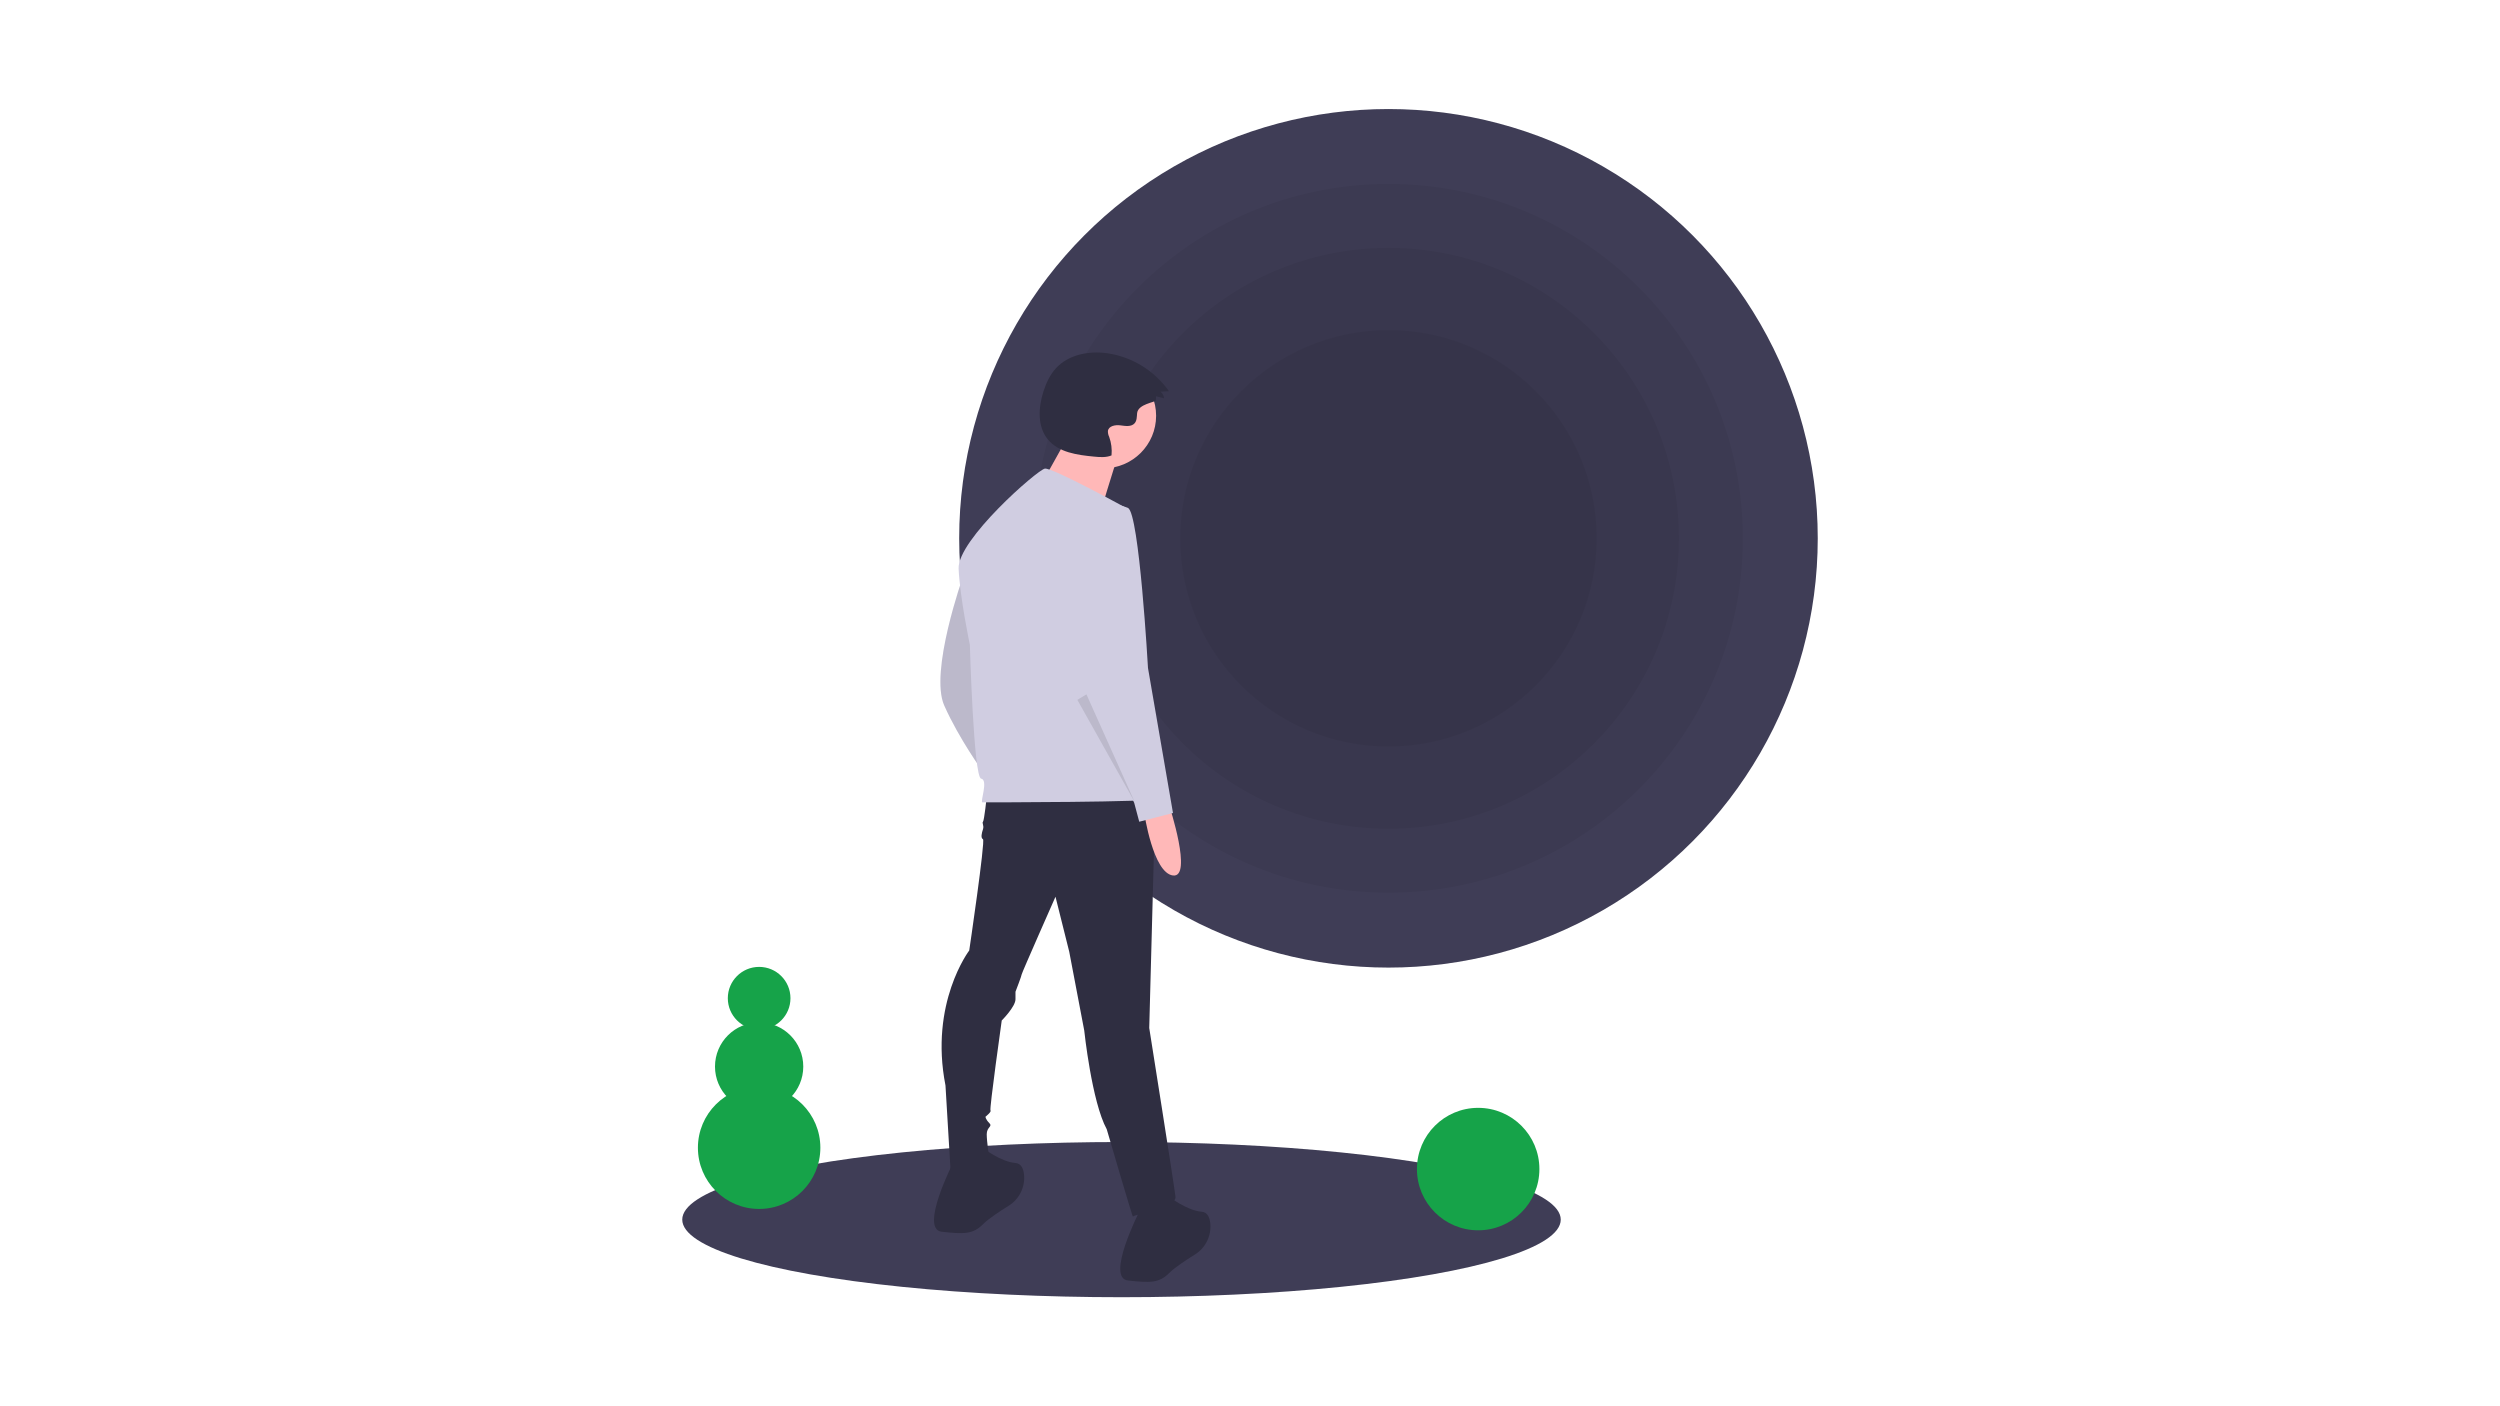 <?xml version="1.0" encoding="UTF-8" standalone="no"?>
<!DOCTYPE svg PUBLIC "-//W3C//DTD SVG 1.1//EN" "http://www.w3.org/Graphics/SVG/1.1/DTD/svg11.dtd">
<svg width="100%" height="100%" viewBox="0 0 1280 720" version="1.1" xmlns="http://www.w3.org/2000/svg" xmlns:xlink="http://www.w3.org/1999/xlink" xml:space="preserve" xmlns:serif="http://www.serif.com/" style="fill-rule:evenodd;clip-rule:evenodd;stroke-linejoin:round;stroke-miterlimit:2;">
    <g transform="matrix(0.729,0,0,0.729,640,360)">
        <g transform="matrix(1,0,0,1,-398.75,-417.25)">
            <ellipse cx="308.5" cy="780" rx="308.5" ry="54.5" style="fill:rgb(63,61,86);"/>
            <circle cx="496" cy="301.5" r="301.5" style="fill:rgb(63,61,86);"/>
            <circle cx="496" cy="301.5" r="248.898" style="fill-opacity:0.05;"/>
            <circle cx="496" cy="301.5" r="203.994" style="fill-opacity:0.05;"/>
            <circle cx="496" cy="301.5" r="146.26" style="fill-opacity:0.05;"/>
            <g transform="matrix(1,0,0,1,-201.25,-32.75)">
                <path d="M398.42,361.232C398.42,361.232 374.716,427.954 385.251,451.658C395.787,475.362 412.467,498.188 412.467,498.188C412.467,498.188 406.322,365.622 398.42,361.232Z" style="fill:rgb(208,205,225);fill-rule:nonzero;"/>
            </g>
            <g transform="matrix(1,0,0,1,-201.25,-32.75)">
                <path d="M398.42,361.232C398.42,361.232 374.716,427.954 385.251,451.658C395.787,475.362 412.467,498.188 412.467,498.188C412.467,498.188 406.322,365.622 398.42,361.232Z" style="fill-opacity:0.1;fill-rule:nonzero;"/>
            </g>
            <g transform="matrix(1,0,0,1,-201.25,-32.75)">
                <path d="M415.101,515.747C415.101,515.747 413.345,532.427 412.467,533.305C411.589,534.183 413.345,535.939 412.467,538.573C411.589,541.207 410.711,544.718 412.467,545.596C414.223,546.474 402.81,623.731 402.81,623.731C402.81,623.731 374.716,660.604 386.129,718.547L389.641,777.368C389.641,777.368 416.857,779.124 416.857,769.467C416.857,769.467 415.101,758.054 415.101,752.786C415.101,747.519 419.49,747.519 416.857,744.885C414.223,742.251 414.223,740.495 414.223,740.495C414.223,740.495 418.613,736.984 417.735,736.106C416.857,735.228 425.636,672.895 425.636,672.895C425.636,672.895 435.293,663.238 435.293,657.97L435.293,652.703C435.293,652.703 439.683,641.29 439.683,640.412C439.683,639.534 463.387,585.981 463.387,585.981L473.044,624.609L483.579,679.919C483.579,679.919 488.846,729.96 499.382,749.275C499.382,749.275 517.818,812.485 517.818,810.729C517.818,808.973 548.545,804.584 547.667,796.682C546.789,788.781 529.231,678.163 529.231,678.163L533.621,513.991L415.101,515.747Z" style="fill:rgb(47,46,65);fill-rule:nonzero;"/>
            </g>
            <g transform="matrix(1,0,0,1,-201.25,-32.75)">
                <path d="M391.397,772.978C391.397,772.978 367.693,819.508 383.496,821.264C399.298,823.02 405.444,823.02 412.467,815.997C416.307,812.157 424.082,807.005 430.343,803.124C437.9,798.514 442.172,789.952 441.312,781.142C440.849,776.847 439.244,773.308 435.293,772.978C424.758,772.101 412.467,762.443 412.467,762.443L391.397,772.978Z" style="fill:rgb(47,46,65);fill-rule:nonzero;"/>
            </g>
            <g transform="matrix(1,0,0,1,-201.25,-32.75)">
                <path d="M522.208,807.217C522.208,807.217 498.504,853.747 514.306,855.503C530.109,857.259 536.254,857.259 543.278,850.236C547.117,846.396 554.893,841.244 561.153,837.363C568.71,832.753 572.983,824.191 572.122,815.381C571.659,811.086 570.054,807.547 566.104,807.217C555.569,806.34 543.278,796.682 543.278,796.682L522.208,807.217Z" style="fill:rgb(47,46,65);fill-rule:nonzero;"/>
            </g>
            <circle cx="295.905" cy="215.433" r="36.905" style="fill:rgb(255,184,184);"/>
            <g transform="matrix(1,0,0,1,-201.25,-32.75)">
                <path d="M473.43,260.308C473.43,260.308 447.07,308.812 444.961,308.812C442.852,308.812 492.41,324.628 492.41,324.628C492.41,324.628 506.117,278.233 508.226,274.016L473.43,260.308Z" style="fill:rgb(255,184,184);fill-rule:nonzero;"/>
            </g>
            <g transform="matrix(1,0,0,1,-201.25,-32.75)">
                <path d="M513.867,313.385C513.867,313.385 461.192,284.414 455.924,285.292C450.657,286.17 394.47,335.333 395.348,355.526C396.225,375.718 403.249,409.079 403.249,409.079C403.249,409.079 405.883,502.139 411.15,503.017C416.418,503.895 410.272,519.697 412.028,519.697C413.784,519.697 534.937,519.697 535.815,517.064C536.693,514.43 513.867,313.385 513.867,313.385Z" style="fill:rgb(208,205,225);fill-rule:nonzero;"/>
            </g>
            <g transform="matrix(1,0,0,1,-201.25,-32.75)">
                <path d="M543.278,521.892C543.278,521.892 559.958,572.812 545.911,571.056C531.865,569.3 525.719,527.16 525.719,527.16L543.278,521.892Z" style="fill:rgb(255,184,184);fill-rule:nonzero;"/>
            </g>
            <g transform="matrix(1,0,0,1,-201.25,-32.75)">
                <path d="M498.504,310.313C498.504,310.313 466.02,317.336 471.288,361.232C476.556,405.128 486.213,449.025 486.213,449.025L518.696,520.136L522.208,533.305L545.911,527.16L528.353,425.321C528.353,425.321 522.208,316.458 514.306,312.946C509.324,310.822 503.905,309.919 498.504,310.313Z" style="fill:rgb(208,205,225);fill-rule:nonzero;"/>
            </g>
            <path d="M277.5,414.958L317.885,486.947L283.86,411.09L277.5,414.958Z" style="fill-opacity:0.1;fill-rule:nonzero;"/>
            <g transform="matrix(1,0,0,1,-201.25,-32.75)">
                <path d="M533.896,237.316L534.018,234.496L539.628,235.892C539.507,234.061 538.587,232.372 537.114,231.277L543.09,230.943C532.962,216.55 517.369,206.913 499.966,204.291C487.04,202.418 472.647,205.129 463.784,214.722C459.484,219.375 456.783,225.292 454.861,231.329C451.322,242.447 450.601,255.701 457.981,264.738C465.482,273.923 478.583,275.723 490.387,276.859C494.54,277.259 498.893,277.631 502.741,276.02C503.17,271.606 502.605,267.151 501.088,262.983C500.456,261.693 500.154,260.266 500.209,258.831C500.733,255.319 505.418,254.434 508.936,254.909C512.455,255.383 516.686,256.109 518.998,253.414C520.591,251.558 520.497,248.855 520.708,246.419C521.282,239.785 533.836,238.707 533.896,237.316Z" style="fill:rgb(47,46,65);fill-rule:nonzero;"/>
            </g>
            <circle cx="559" cy="744.5" r="43" style="fill:rgb(22,163,73);"/>
            <circle cx="54" cy="729.5" r="43" style="fill:rgb(22,163,73);"/>
            <circle cx="54" cy="672.5" r="31" style="fill:rgb(22,163,73);"/>
            <circle cx="54" cy="624.5" r="22" style="fill:rgb(22,163,73);"/>
        </g>
    </g>
</svg>
